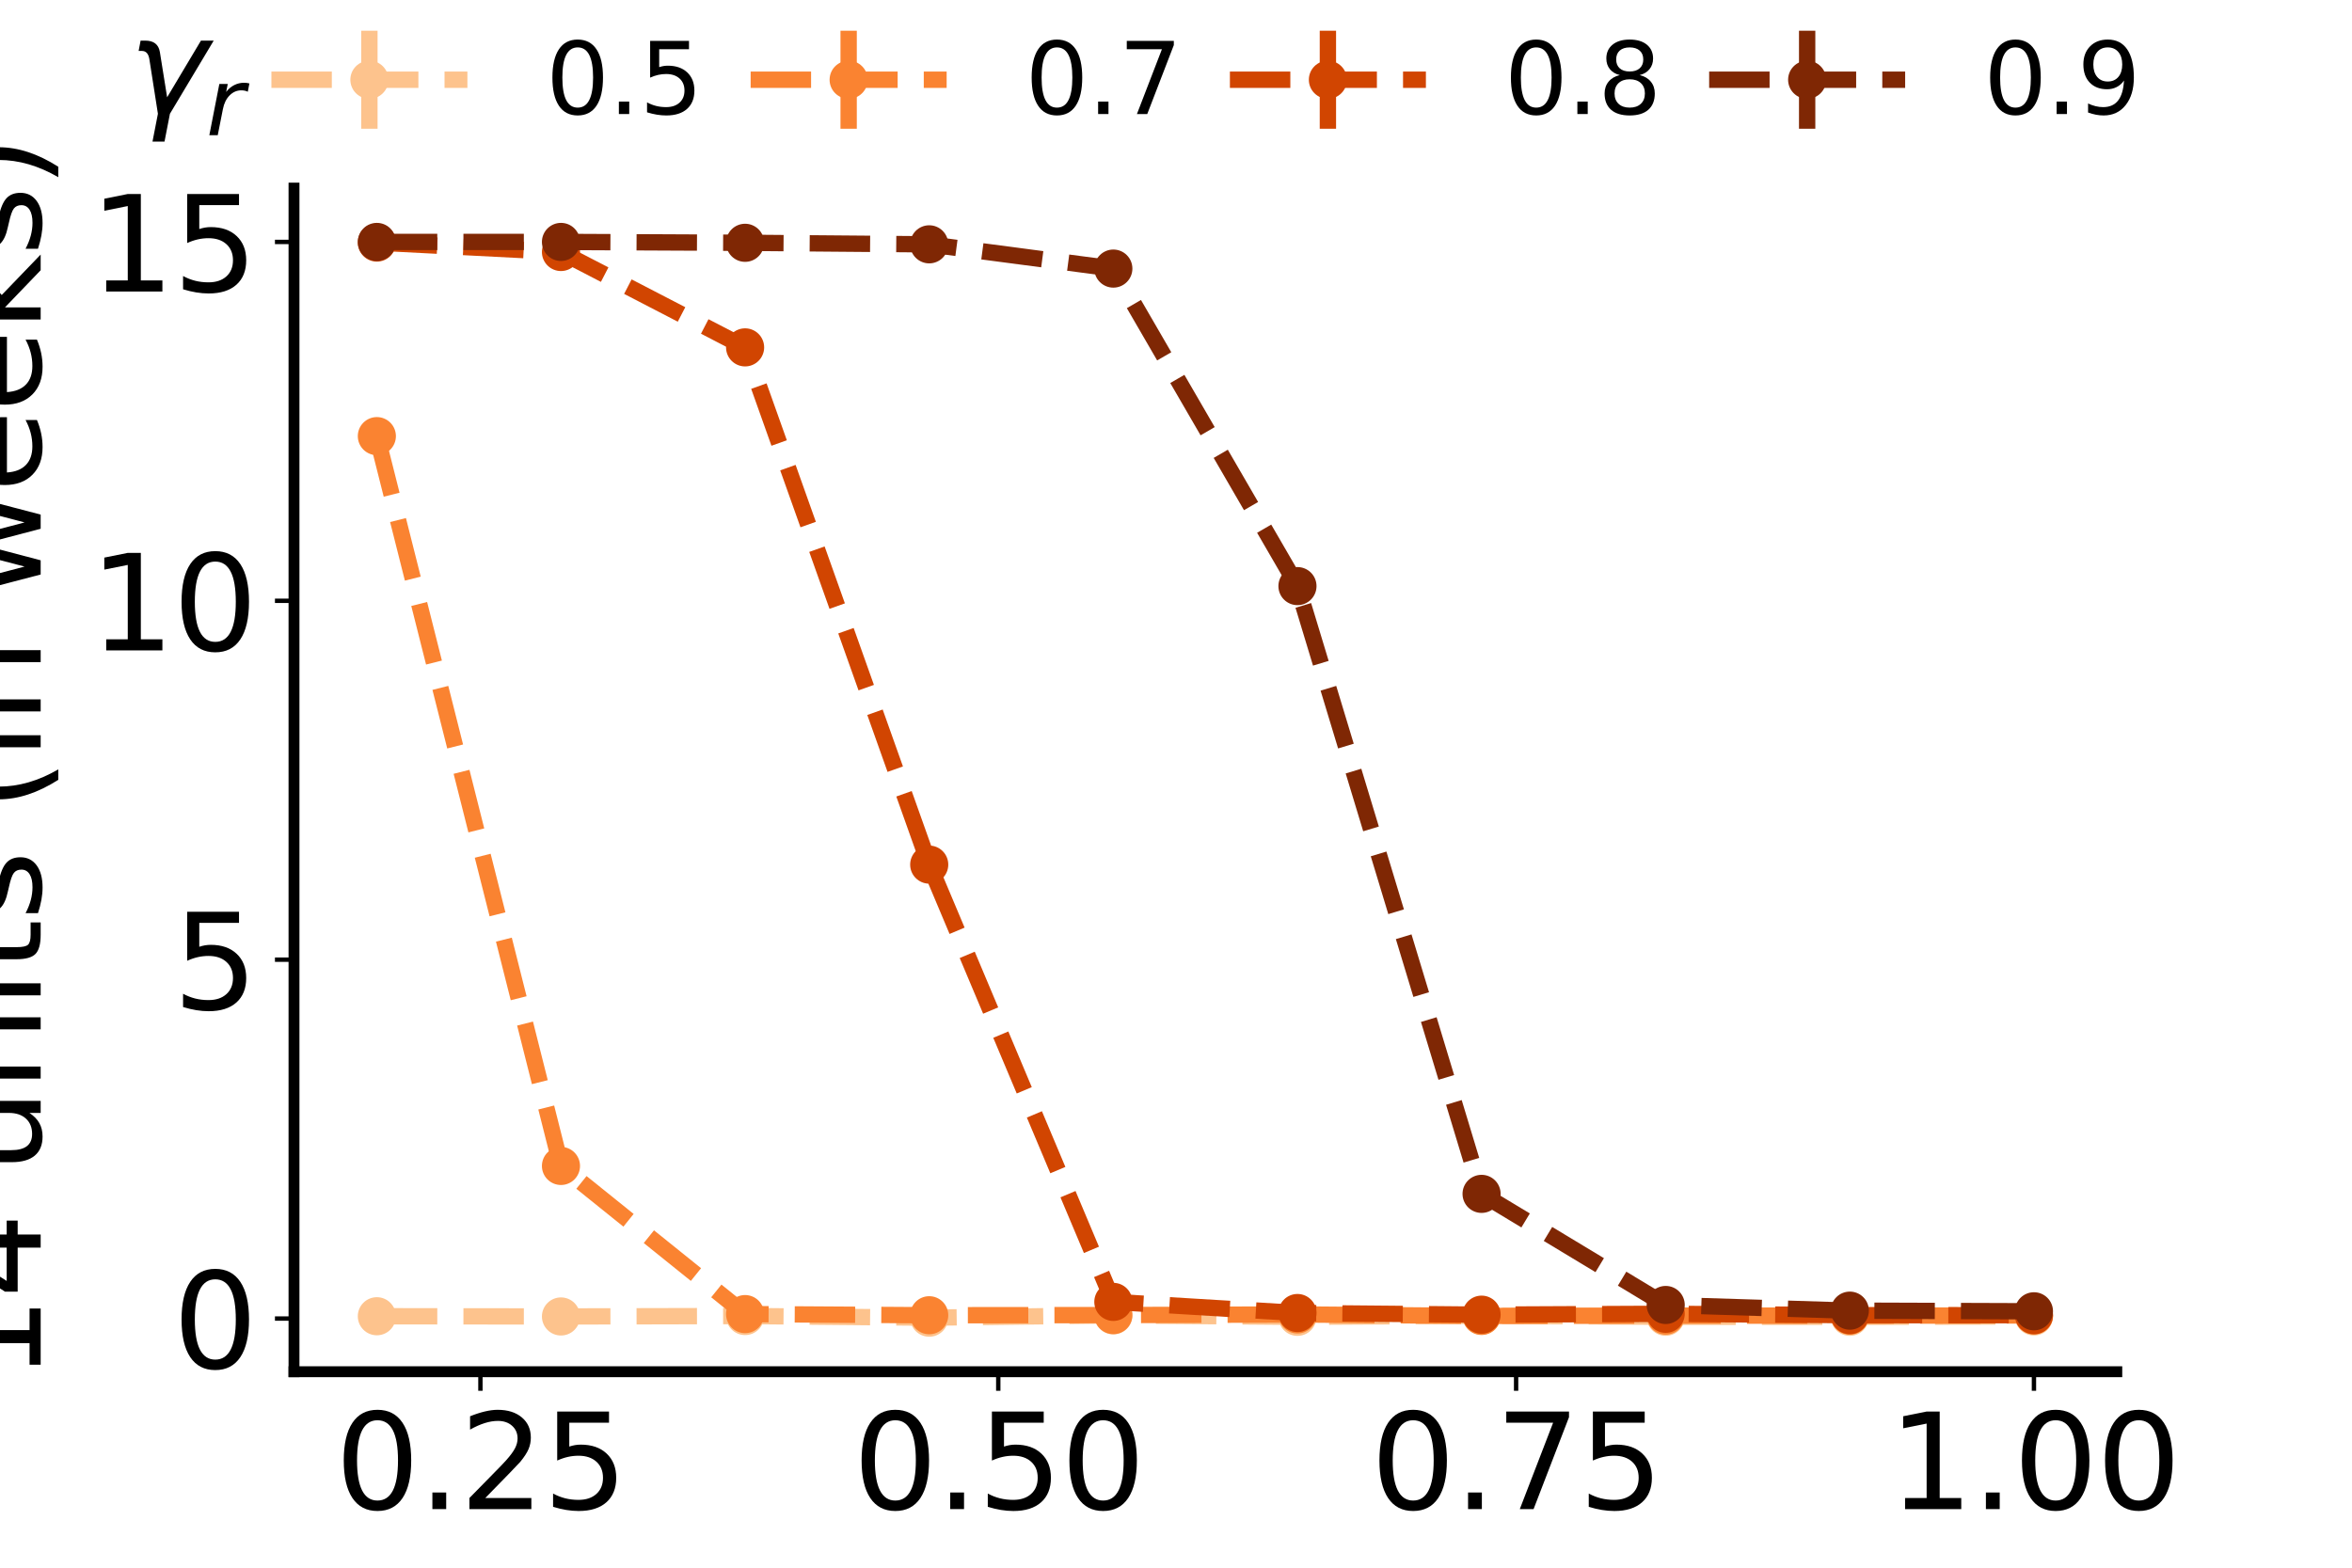 <?xml version="1.0" encoding="utf-8" standalone="no"?>
<!DOCTYPE svg PUBLIC "-//W3C//DTD SVG 1.1//EN"
  "http://www.w3.org/Graphics/SVG/1.1/DTD/svg11.dtd">
<svg xmlns:xlink="http://www.w3.org/1999/xlink" width="432pt" height="288pt" viewBox="0 0 432 288" xmlns="http://www.w3.org/2000/svg" version="1.1">
 <defs>
  <style type="text/css">*{stroke-linejoin: round; stroke-linecap: butt}</style>
 </defs>
 <g id="figure_1">
  <g id="patch_1">
   <path d="M 0 288 
L 432 288 
L 432 0 
L 0 0 
z
" style="fill: #ffffff"/>
  </g>
  <g id="axes_1">
   <g id="patch_2">
    <path d="M 54 252 
L 388.8 252 
L 388.8 34.56 
L 54 34.56 
z
" style="fill: #ffffff"/>
   </g>
   <g id="matplotlib.axis_1">
    <g id="xtick_1">
     <g id="line2d_1">
      <defs>
       <path id="m38ef51c4e5" d="M 0 0 
L 0 3.5 
" style="stroke: #000000; stroke-width: 0.8"/>
      </defs>
      <g>
       <use xlink:href="#m38ef51c4e5" x="88.241" y="252" style="stroke: #000000; stroke-width: 0.8"/>
      </g>
     </g>
     <g id="text_1">
      <!-- 0.25 -->
      <g transform="translate(61.522 277.236) scale(0.24 -0.24)">
       <defs>
        <path id="DejaVuSans-30" d="M 2034 4250 
Q 1547 4250 1301 3770 
Q 1056 3291 1056 2328 
Q 1056 1369 1301 889 
Q 1547 409 2034 409 
Q 2525 409 2770 889 
Q 3016 1369 3016 2328 
Q 3016 3291 2770 3770 
Q 2525 4250 2034 4250 
z
M 2034 4750 
Q 2819 4750 3233 4129 
Q 3647 3509 3647 2328 
Q 3647 1150 3233 529 
Q 2819 -91 2034 -91 
Q 1250 -91 836 529 
Q 422 1150 422 2328 
Q 422 3509 836 4129 
Q 1250 4750 2034 4750 
z
" transform="scale(0.016)"/>
        <path id="DejaVuSans-2e" d="M 684 794 
L 1344 794 
L 1344 0 
L 684 0 
L 684 794 
z
" transform="scale(0.016)"/>
        <path id="DejaVuSans-32" d="M 1228 531 
L 3431 531 
L 3431 0 
L 469 0 
L 469 531 
Q 828 903 1448 1529 
Q 2069 2156 2228 2338 
Q 2531 2678 2651 2914 
Q 2772 3150 2772 3378 
Q 2772 3750 2511 3984 
Q 2250 4219 1831 4219 
Q 1534 4219 1204 4116 
Q 875 4013 500 3803 
L 500 4441 
Q 881 4594 1212 4672 
Q 1544 4750 1819 4750 
Q 2544 4750 2975 4387 
Q 3406 4025 3406 3419 
Q 3406 3131 3298 2873 
Q 3191 2616 2906 2266 
Q 2828 2175 2409 1742 
Q 1991 1309 1228 531 
z
" transform="scale(0.016)"/>
        <path id="DejaVuSans-35" d="M 691 4666 
L 3169 4666 
L 3169 4134 
L 1269 4134 
L 1269 2991 
Q 1406 3038 1543 3061 
Q 1681 3084 1819 3084 
Q 2600 3084 3056 2656 
Q 3513 2228 3513 1497 
Q 3513 744 3044 326 
Q 2575 -91 1722 -91 
Q 1428 -91 1123 -41 
Q 819 9 494 109 
L 494 744 
Q 775 591 1075 516 
Q 1375 441 1709 441 
Q 2250 441 2565 725 
Q 2881 1009 2881 1497 
Q 2881 1984 2565 2268 
Q 2250 2553 1709 2553 
Q 1456 2553 1204 2497 
Q 953 2441 691 2322 
L 691 4666 
z
" transform="scale(0.016)"/>
       </defs>
       <use xlink:href="#DejaVuSans-30"/>
       <use xlink:href="#DejaVuSans-2e" x="63.623"/>
       <use xlink:href="#DejaVuSans-32" x="95.41"/>
       <use xlink:href="#DejaVuSans-35" x="159.033"/>
      </g>
     </g>
    </g>
    <g id="xtick_2">
     <g id="line2d_2">
      <g>
       <use xlink:href="#m38ef51c4e5" x="183.355" y="252" style="stroke: #000000; stroke-width: 0.8"/>
      </g>
     </g>
     <g id="text_2">
      <!-- 0.50 -->
      <g transform="translate(156.636 277.236) scale(0.24 -0.24)">
       <use xlink:href="#DejaVuSans-30"/>
       <use xlink:href="#DejaVuSans-2e" x="63.623"/>
       <use xlink:href="#DejaVuSans-35" x="95.41"/>
       <use xlink:href="#DejaVuSans-30" x="159.033"/>
      </g>
     </g>
    </g>
    <g id="xtick_3">
     <g id="line2d_3">
      <g>
       <use xlink:href="#m38ef51c4e5" x="278.468" y="252" style="stroke: #000000; stroke-width: 0.8"/>
      </g>
     </g>
     <g id="text_3">
      <!-- 0.75 -->
      <g transform="translate(251.749 277.236) scale(0.24 -0.24)">
       <defs>
        <path id="DejaVuSans-37" d="M 525 4666 
L 3525 4666 
L 3525 4397 
L 1831 0 
L 1172 0 
L 2766 4134 
L 525 4134 
L 525 4666 
z
" transform="scale(0.016)"/>
       </defs>
       <use xlink:href="#DejaVuSans-30"/>
       <use xlink:href="#DejaVuSans-2e" x="63.623"/>
       <use xlink:href="#DejaVuSans-37" x="95.41"/>
       <use xlink:href="#DejaVuSans-35" x="159.033"/>
      </g>
     </g>
    </g>
    <g id="xtick_4">
     <g id="line2d_4">
      <g>
       <use xlink:href="#m38ef51c4e5" x="373.582" y="252" style="stroke: #000000; stroke-width: 0.8"/>
      </g>
     </g>
     <g id="text_4">
      <!-- 1.00 -->
      <g transform="translate(346.863 277.236) scale(0.24 -0.24)">
       <defs>
        <path id="DejaVuSans-31" d="M 794 531 
L 1825 531 
L 1825 4091 
L 703 3866 
L 703 4441 
L 1819 4666 
L 2450 4666 
L 2450 531 
L 3481 531 
L 3481 0 
L 794 0 
L 794 531 
z
" transform="scale(0.016)"/>
       </defs>
       <use xlink:href="#DejaVuSans-31"/>
       <use xlink:href="#DejaVuSans-2e" x="63.623"/>
       <use xlink:href="#DejaVuSans-30" x="95.41"/>
       <use xlink:href="#DejaVuSans-30" x="159.033"/>
      </g>
     </g>
    </g>
    <g id="text_5">
     <!-- $\gamma_{c}$ -->
     <g transform="translate(209.28 304.415) scale(0.24 -0.24)">
      <defs>
       <path id="DejaVuSans-Oblique-3b3" d="M 1491 2950 
L 1838 788 
L 3456 3500 
L 4066 3500 
L 1972 0 
L 1713 -1331 
L 1138 -1331 
L 1397 0 
L 988 2613 
Q 925 3006 628 3006 
L 475 3006 
L 569 3500 
L 788 3500 
Q 1403 3500 1491 2950 
z
" transform="scale(0.016)"/>
       <path id="DejaVuSans-Oblique-63" d="M 3431 3366 
L 3316 2797 
Q 3109 2947 2876 3022 
Q 2644 3097 2394 3097 
Q 2119 3097 1870 3000 
Q 1622 2903 1453 2725 
Q 1184 2453 1037 2087 
Q 891 1722 891 1331 
Q 891 859 1127 628 
Q 1363 397 1844 397 
Q 2081 397 2348 469 
Q 2616 541 2906 684 
L 2797 116 
Q 2547 13 2283 -39 
Q 2019 -91 1741 -91 
Q 1044 -91 669 257 
Q 294 606 294 1253 
Q 294 1797 489 2255 
Q 684 2713 1069 3078 
Q 1331 3328 1684 3456 
Q 2038 3584 2456 3584 
Q 2700 3584 2940 3529 
Q 3181 3475 3431 3366 
z
" transform="scale(0.016)"/>
      </defs>
      <use xlink:href="#DejaVuSans-Oblique-3b3" transform="translate(0 0.312)"/>
      <use xlink:href="#DejaVuSans-Oblique-63" transform="translate(59.18 -16.094) scale(0.7)"/>
     </g>
    </g>
   </g>
   <g id="matplotlib.axis_2">
    <g id="ytick_1">
     <g id="line2d_5">
      <defs>
       <path id="m6fad7de66a" d="M 0 0 
L -3.5 0 
" style="stroke: #000000; stroke-width: 0.8"/>
      </defs>
      <g>
       <use xlink:href="#m6fad7de66a" x="54" y="242.229" style="stroke: #000000; stroke-width: 0.8"/>
      </g>
     </g>
     <g id="text_6">
      <!-- 0 -->
      <g transform="translate(31.73 251.347) scale(0.24 -0.24)">
       <use xlink:href="#DejaVuSans-30"/>
      </g>
     </g>
    </g>
    <g id="ytick_2">
     <g id="line2d_6">
      <g>
       <use xlink:href="#m6fad7de66a" x="54" y="176.301" style="stroke: #000000; stroke-width: 0.8"/>
      </g>
     </g>
     <g id="text_7">
      <!-- 5 -->
      <g transform="translate(31.73 185.419) scale(0.24 -0.24)">
       <use xlink:href="#DejaVuSans-35"/>
      </g>
     </g>
    </g>
    <g id="ytick_3">
     <g id="line2d_7">
      <g>
       <use xlink:href="#m6fad7de66a" x="54" y="110.372" style="stroke: #000000; stroke-width: 0.8"/>
      </g>
     </g>
     <g id="text_8">
      <!-- 10 -->
      <g transform="translate(16.46 119.49) scale(0.24 -0.24)">
       <use xlink:href="#DejaVuSans-31"/>
       <use xlink:href="#DejaVuSans-30" x="63.623"/>
      </g>
     </g>
    </g>
    <g id="ytick_4">
     <g id="line2d_8">
      <g>
       <use xlink:href="#m6fad7de66a" x="54" y="44.444" style="stroke: #000000; stroke-width: 0.8"/>
      </g>
     </g>
     <g id="text_9">
      <!-- 15 -->
      <g transform="translate(16.46 53.562) scale(0.24 -0.24)">
       <use xlink:href="#DejaVuSans-31"/>
       <use xlink:href="#DejaVuSans-35" x="63.623"/>
      </g>
     </g>
    </g>
    <g id="text_10">
     <!-- Avg. time to cross  -->
     <g transform="translate(-19.406 254.837) rotate(-90) scale(0.24 -0.24)">
      <defs>
       <path id="DejaVuSans-41" d="M 2188 4044 
L 1331 1722 
L 3047 1722 
L 2188 4044 
z
M 1831 4666 
L 2547 4666 
L 4325 0 
L 3669 0 
L 3244 1197 
L 1141 1197 
L 716 0 
L 50 0 
L 1831 4666 
z
" transform="scale(0.016)"/>
       <path id="DejaVuSans-76" d="M 191 3500 
L 800 3500 
L 1894 563 
L 2988 3500 
L 3597 3500 
L 2284 0 
L 1503 0 
L 191 3500 
z
" transform="scale(0.016)"/>
       <path id="DejaVuSans-67" d="M 2906 1791 
Q 2906 2416 2648 2759 
Q 2391 3103 1925 3103 
Q 1463 3103 1205 2759 
Q 947 2416 947 1791 
Q 947 1169 1205 825 
Q 1463 481 1925 481 
Q 2391 481 2648 825 
Q 2906 1169 2906 1791 
z
M 3481 434 
Q 3481 -459 3084 -895 
Q 2688 -1331 1869 -1331 
Q 1566 -1331 1297 -1286 
Q 1028 -1241 775 -1147 
L 775 -588 
Q 1028 -725 1275 -790 
Q 1522 -856 1778 -856 
Q 2344 -856 2625 -561 
Q 2906 -266 2906 331 
L 2906 616 
Q 2728 306 2450 153 
Q 2172 0 1784 0 
Q 1141 0 747 490 
Q 353 981 353 1791 
Q 353 2603 747 3093 
Q 1141 3584 1784 3584 
Q 2172 3584 2450 3431 
Q 2728 3278 2906 2969 
L 2906 3500 
L 3481 3500 
L 3481 434 
z
" transform="scale(0.016)"/>
       <path id="DejaVuSans-20" transform="scale(0.016)"/>
       <path id="DejaVuSans-74" d="M 1172 4494 
L 1172 3500 
L 2356 3500 
L 2356 3053 
L 1172 3053 
L 1172 1153 
Q 1172 725 1289 603 
Q 1406 481 1766 481 
L 2356 481 
L 2356 0 
L 1766 0 
Q 1100 0 847 248 
Q 594 497 594 1153 
L 594 3053 
L 172 3053 
L 172 3500 
L 594 3500 
L 594 4494 
L 1172 4494 
z
" transform="scale(0.016)"/>
       <path id="DejaVuSans-69" d="M 603 3500 
L 1178 3500 
L 1178 0 
L 603 0 
L 603 3500 
z
M 603 4863 
L 1178 4863 
L 1178 4134 
L 603 4134 
L 603 4863 
z
" transform="scale(0.016)"/>
       <path id="DejaVuSans-6d" d="M 3328 2828 
Q 3544 3216 3844 3400 
Q 4144 3584 4550 3584 
Q 5097 3584 5394 3201 
Q 5691 2819 5691 2113 
L 5691 0 
L 5113 0 
L 5113 2094 
Q 5113 2597 4934 2840 
Q 4756 3084 4391 3084 
Q 3944 3084 3684 2787 
Q 3425 2491 3425 1978 
L 3425 0 
L 2847 0 
L 2847 2094 
Q 2847 2600 2669 2842 
Q 2491 3084 2119 3084 
Q 1678 3084 1418 2786 
Q 1159 2488 1159 1978 
L 1159 0 
L 581 0 
L 581 3500 
L 1159 3500 
L 1159 2956 
Q 1356 3278 1631 3431 
Q 1906 3584 2284 3584 
Q 2666 3584 2933 3390 
Q 3200 3197 3328 2828 
z
" transform="scale(0.016)"/>
       <path id="DejaVuSans-65" d="M 3597 1894 
L 3597 1613 
L 953 1613 
Q 991 1019 1311 708 
Q 1631 397 2203 397 
Q 2534 397 2845 478 
Q 3156 559 3463 722 
L 3463 178 
Q 3153 47 2828 -22 
Q 2503 -91 2169 -91 
Q 1331 -91 842 396 
Q 353 884 353 1716 
Q 353 2575 817 3079 
Q 1281 3584 2069 3584 
Q 2775 3584 3186 3129 
Q 3597 2675 3597 1894 
z
M 3022 2063 
Q 3016 2534 2758 2815 
Q 2500 3097 2075 3097 
Q 1594 3097 1305 2825 
Q 1016 2553 972 2059 
L 3022 2063 
z
" transform="scale(0.016)"/>
       <path id="DejaVuSans-6f" d="M 1959 3097 
Q 1497 3097 1228 2736 
Q 959 2375 959 1747 
Q 959 1119 1226 758 
Q 1494 397 1959 397 
Q 2419 397 2687 759 
Q 2956 1122 2956 1747 
Q 2956 2369 2687 2733 
Q 2419 3097 1959 3097 
z
M 1959 3584 
Q 2709 3584 3137 3096 
Q 3566 2609 3566 1747 
Q 3566 888 3137 398 
Q 2709 -91 1959 -91 
Q 1206 -91 779 398 
Q 353 888 353 1747 
Q 353 2609 779 3096 
Q 1206 3584 1959 3584 
z
" transform="scale(0.016)"/>
       <path id="DejaVuSans-63" d="M 3122 3366 
L 3122 2828 
Q 2878 2963 2633 3030 
Q 2388 3097 2138 3097 
Q 1578 3097 1268 2742 
Q 959 2388 959 1747 
Q 959 1106 1268 751 
Q 1578 397 2138 397 
Q 2388 397 2633 464 
Q 2878 531 3122 666 
L 3122 134 
Q 2881 22 2623 -34 
Q 2366 -91 2075 -91 
Q 1284 -91 818 406 
Q 353 903 353 1747 
Q 353 2603 823 3093 
Q 1294 3584 2113 3584 
Q 2378 3584 2631 3529 
Q 2884 3475 3122 3366 
z
" transform="scale(0.016)"/>
       <path id="DejaVuSans-72" d="M 2631 2963 
Q 2534 3019 2420 3045 
Q 2306 3072 2169 3072 
Q 1681 3072 1420 2755 
Q 1159 2438 1159 1844 
L 1159 0 
L 581 0 
L 581 3500 
L 1159 3500 
L 1159 2956 
Q 1341 3275 1631 3429 
Q 1922 3584 2338 3584 
Q 2397 3584 2469 3576 
Q 2541 3569 2628 3553 
L 2631 2963 
z
" transform="scale(0.016)"/>
       <path id="DejaVuSans-73" d="M 2834 3397 
L 2834 2853 
Q 2591 2978 2328 3040 
Q 2066 3103 1784 3103 
Q 1356 3103 1142 2972 
Q 928 2841 928 2578 
Q 928 2378 1081 2264 
Q 1234 2150 1697 2047 
L 1894 2003 
Q 2506 1872 2764 1633 
Q 3022 1394 3022 966 
Q 3022 478 2636 193 
Q 2250 -91 1575 -91 
Q 1294 -91 989 -36 
Q 684 19 347 128 
L 347 722 
Q 666 556 975 473 
Q 1284 391 1588 391 
Q 1994 391 2212 530 
Q 2431 669 2431 922 
Q 2431 1156 2273 1281 
Q 2116 1406 1581 1522 
L 1381 1569 
Q 847 1681 609 1914 
Q 372 2147 372 2553 
Q 372 3047 722 3315 
Q 1072 3584 1716 3584 
Q 2034 3584 2315 3537 
Q 2597 3491 2834 3397 
z
" transform="scale(0.016)"/>
      </defs>
      <use xlink:href="#DejaVuSans-41"/>
      <use xlink:href="#DejaVuSans-76" x="62.533"/>
      <use xlink:href="#DejaVuSans-67" x="121.713"/>
      <use xlink:href="#DejaVuSans-2e" x="185.189"/>
      <use xlink:href="#DejaVuSans-20" x="216.977"/>
      <use xlink:href="#DejaVuSans-74" x="248.764"/>
      <use xlink:href="#DejaVuSans-69" x="287.973"/>
      <use xlink:href="#DejaVuSans-6d" x="315.756"/>
      <use xlink:href="#DejaVuSans-65" x="413.168"/>
      <use xlink:href="#DejaVuSans-20" x="474.691"/>
      <use xlink:href="#DejaVuSans-74" x="506.479"/>
      <use xlink:href="#DejaVuSans-6f" x="545.688"/>
      <use xlink:href="#DejaVuSans-20" x="606.869"/>
      <use xlink:href="#DejaVuSans-63" x="638.656"/>
      <use xlink:href="#DejaVuSans-72" x="693.637"/>
      <use xlink:href="#DejaVuSans-6f" x="732.5"/>
      <use xlink:href="#DejaVuSans-73" x="793.682"/>
      <use xlink:href="#DejaVuSans-73" x="845.781"/>
      <use xlink:href="#DejaVuSans-20" x="897.881"/>
     </g>
     <!--  14 units (in weeks) -->
     <g transform="translate(7.469 261.388) rotate(-90) scale(0.24 -0.24)">
      <defs>
       <path id="DejaVuSans-34" d="M 2419 4116 
L 825 1625 
L 2419 1625 
L 2419 4116 
z
M 2253 4666 
L 3047 4666 
L 3047 1625 
L 3713 1625 
L 3713 1100 
L 3047 1100 
L 3047 0 
L 2419 0 
L 2419 1100 
L 313 1100 
L 313 1709 
L 2253 4666 
z
" transform="scale(0.016)"/>
       <path id="DejaVuSans-75" d="M 544 1381 
L 544 3500 
L 1119 3500 
L 1119 1403 
Q 1119 906 1312 657 
Q 1506 409 1894 409 
Q 2359 409 2629 706 
Q 2900 1003 2900 1516 
L 2900 3500 
L 3475 3500 
L 3475 0 
L 2900 0 
L 2900 538 
Q 2691 219 2414 64 
Q 2138 -91 1772 -91 
Q 1169 -91 856 284 
Q 544 659 544 1381 
z
M 1991 3584 
L 1991 3584 
z
" transform="scale(0.016)"/>
       <path id="DejaVuSans-6e" d="M 3513 2113 
L 3513 0 
L 2938 0 
L 2938 2094 
Q 2938 2591 2744 2837 
Q 2550 3084 2163 3084 
Q 1697 3084 1428 2787 
Q 1159 2491 1159 1978 
L 1159 0 
L 581 0 
L 581 3500 
L 1159 3500 
L 1159 2956 
Q 1366 3272 1645 3428 
Q 1925 3584 2291 3584 
Q 2894 3584 3203 3211 
Q 3513 2838 3513 2113 
z
" transform="scale(0.016)"/>
       <path id="DejaVuSans-28" d="M 1984 4856 
Q 1566 4138 1362 3434 
Q 1159 2731 1159 2009 
Q 1159 1288 1364 580 
Q 1569 -128 1984 -844 
L 1484 -844 
Q 1016 -109 783 600 
Q 550 1309 550 2009 
Q 550 2706 781 3412 
Q 1013 4119 1484 4856 
L 1984 4856 
z
" transform="scale(0.016)"/>
       <path id="DejaVuSans-77" d="M 269 3500 
L 844 3500 
L 1563 769 
L 2278 3500 
L 2956 3500 
L 3675 769 
L 4391 3500 
L 4966 3500 
L 4050 0 
L 3372 0 
L 2619 2869 
L 1863 0 
L 1184 0 
L 269 3500 
z
" transform="scale(0.016)"/>
       <path id="DejaVuSans-6b" d="M 581 4863 
L 1159 4863 
L 1159 1991 
L 2875 3500 
L 3609 3500 
L 1753 1863 
L 3688 0 
L 2938 0 
L 1159 1709 
L 1159 0 
L 581 0 
L 581 4863 
z
" transform="scale(0.016)"/>
       <path id="DejaVuSans-29" d="M 513 4856 
L 1013 4856 
Q 1481 4119 1714 3412 
Q 1947 2706 1947 2009 
Q 1947 1309 1714 600 
Q 1481 -109 1013 -844 
L 513 -844 
Q 928 -128 1133 580 
Q 1338 1288 1338 2009 
Q 1338 2731 1133 3434 
Q 928 4138 513 4856 
z
" transform="scale(0.016)"/>
      </defs>
      <use xlink:href="#DejaVuSans-20"/>
      <use xlink:href="#DejaVuSans-31" x="31.787"/>
      <use xlink:href="#DejaVuSans-34" x="95.41"/>
      <use xlink:href="#DejaVuSans-20" x="159.033"/>
      <use xlink:href="#DejaVuSans-75" x="190.82"/>
      <use xlink:href="#DejaVuSans-6e" x="254.199"/>
      <use xlink:href="#DejaVuSans-69" x="317.578"/>
      <use xlink:href="#DejaVuSans-74" x="345.361"/>
      <use xlink:href="#DejaVuSans-73" x="384.57"/>
      <use xlink:href="#DejaVuSans-20" x="436.67"/>
      <use xlink:href="#DejaVuSans-28" x="468.457"/>
      <use xlink:href="#DejaVuSans-69" x="507.471"/>
      <use xlink:href="#DejaVuSans-6e" x="535.254"/>
      <use xlink:href="#DejaVuSans-20" x="598.633"/>
      <use xlink:href="#DejaVuSans-77" x="630.42"/>
      <use xlink:href="#DejaVuSans-65" x="712.207"/>
      <use xlink:href="#DejaVuSans-65" x="773.73"/>
      <use xlink:href="#DejaVuSans-6b" x="835.254"/>
      <use xlink:href="#DejaVuSans-73" x="893.164"/>
      <use xlink:href="#DejaVuSans-29" x="945.264"/>
     </g>
    </g>
   </g>
   <g id="LineCollection_1">
    <path d="M 69.218 241.885 
L 69.218 241.729 
" clip-path="url(#pe8e0a1aad3)" style="fill: none; stroke: #fdc38d; stroke-width: 3"/>
    <path d="M 103.036 241.919 
L 103.036 241.774 
" clip-path="url(#pe8e0a1aad3)" style="fill: none; stroke: #fdc38d; stroke-width: 3"/>
    <path d="M 136.855 241.844 
L 136.855 241.691 
" clip-path="url(#pe8e0a1aad3)" style="fill: none; stroke: #fdc38d; stroke-width: 3"/>
    <path d="M 170.673 242.116 
L 170.673 242.026 
" clip-path="url(#pe8e0a1aad3)" style="fill: none; stroke: #fdc38d; stroke-width: 3"/>
    <path d="M 204.491 241.737 
L 204.491 241.561 
" clip-path="url(#pe8e0a1aad3)" style="fill: none; stroke: #fdc38d; stroke-width: 3"/>
    <path d="M 238.309 241.977 
L 238.309 241.849 
" clip-path="url(#pe8e0a1aad3)" style="fill: none; stroke: #fdc38d; stroke-width: 3"/>
    <path d="M 272.127 241.798 
L 272.127 241.632 
" clip-path="url(#pe8e0a1aad3)" style="fill: none; stroke: #fdc38d; stroke-width: 3"/>
    <path d="M 305.945 241.965 
L 305.945 241.834 
" clip-path="url(#pe8e0a1aad3)" style="fill: none; stroke: #fdc38d; stroke-width: 3"/>
    <path d="M 339.764 241.977 
L 339.764 241.849 
" clip-path="url(#pe8e0a1aad3)" style="fill: none; stroke: #fdc38d; stroke-width: 3"/>
    <path d="M 373.582 241.917 
L 373.582 241.777 
" clip-path="url(#pe8e0a1aad3)" style="fill: none; stroke: #fdc38d; stroke-width: 3"/>
   </g>
   <g id="LineCollection_2">
    <path d="M 69.218 81.629 
L 69.218 78.613 
" clip-path="url(#pe8e0a1aad3)" style="fill: none; stroke: #fa8331; stroke-width: 3"/>
    <path d="M 103.036 215.092 
L 103.036 213.301 
" clip-path="url(#pe8e0a1aad3)" style="fill: none; stroke: #fa8331; stroke-width: 3"/>
    <path d="M 136.855 241.516 
L 136.855 241.308 
" clip-path="url(#pe8e0a1aad3)" style="fill: none; stroke: #fa8331; stroke-width: 3"/>
    <path d="M 170.673 241.71 
L 170.673 241.535 
" clip-path="url(#pe8e0a1aad3)" style="fill: none; stroke: #fa8331; stroke-width: 3"/>
    <path d="M 204.491 241.689 
L 204.491 241.503 
" clip-path="url(#pe8e0a1aad3)" style="fill: none; stroke: #fa8331; stroke-width: 3"/>
    <path d="M 238.309 241.574 
L 238.309 241.381 
" clip-path="url(#pe8e0a1aad3)" style="fill: none; stroke: #fa8331; stroke-width: 3"/>
    <path d="M 272.127 241.837 
L 272.127 241.672 
" clip-path="url(#pe8e0a1aad3)" style="fill: none; stroke: #fa8331; stroke-width: 3"/>
    <path d="M 305.945 241.771 
L 305.945 241.606 
" clip-path="url(#pe8e0a1aad3)" style="fill: none; stroke: #fa8331; stroke-width: 3"/>
    <path d="M 339.764 241.786 
L 339.764 241.618 
" clip-path="url(#pe8e0a1aad3)" style="fill: none; stroke: #fa8331; stroke-width: 3"/>
    <path d="M 373.582 241.749 
L 373.582 241.576 
" clip-path="url(#pe8e0a1aad3)" style="fill: none; stroke: #fa8331; stroke-width: 3"/>
   </g>
   <g id="LineCollection_3">
    <path d="M 69.218 44.629 
L 69.218 44.5 
" clip-path="url(#pe8e0a1aad3)" style="fill: none; stroke: #d14501; stroke-width: 3"/>
    <path d="M 103.036 46.657 
L 103.036 45.933 
" clip-path="url(#pe8e0a1aad3)" style="fill: none; stroke: #d14501; stroke-width: 3"/>
    <path d="M 136.855 65.021 
L 136.855 62.611 
" clip-path="url(#pe8e0a1aad3)" style="fill: none; stroke: #d14501; stroke-width: 3"/>
    <path d="M 170.673 160.599 
L 170.673 157.079 
" clip-path="url(#pe8e0a1aad3)" style="fill: none; stroke: #d14501; stroke-width: 3"/>
    <path d="M 204.491 239.375 
L 204.491 238.966 
" clip-path="url(#pe8e0a1aad3)" style="fill: none; stroke: #d14501; stroke-width: 3"/>
    <path d="M 238.309 241.33 
L 238.309 241.098 
" clip-path="url(#pe8e0a1aad3)" style="fill: none; stroke: #d14501; stroke-width: 3"/>
    <path d="M 272.127 241.619 
L 272.127 241.416 
" clip-path="url(#pe8e0a1aad3)" style="fill: none; stroke: #d14501; stroke-width: 3"/>
    <path d="M 305.945 241.471 
L 305.945 241.247 
" clip-path="url(#pe8e0a1aad3)" style="fill: none; stroke: #d14501; stroke-width: 3"/>
    <path d="M 339.764 241.7 
L 339.764 241.519 
" clip-path="url(#pe8e0a1aad3)" style="fill: none; stroke: #d14501; stroke-width: 3"/>
    <path d="M 373.582 241.71 
L 373.582 241.535 
" clip-path="url(#pe8e0a1aad3)" style="fill: none; stroke: #d14501; stroke-width: 3"/>
   </g>
   <g id="LineCollection_4">
    <path d="M 69.218 44.444 
L 69.218 44.444 
" clip-path="url(#pe8e0a1aad3)" style="fill: none; stroke: #7f2704; stroke-width: 3"/>
    <path d="M 103.036 44.444 
L 103.036 44.444 
" clip-path="url(#pe8e0a1aad3)" style="fill: none; stroke: #7f2704; stroke-width: 3"/>
    <path d="M 136.855 44.733 
L 136.855 44.478 
" clip-path="url(#pe8e0a1aad3)" style="fill: none; stroke: #7f2704; stroke-width: 3"/>
    <path d="M 170.673 45.062 
L 170.673 44.707 
" clip-path="url(#pe8e0a1aad3)" style="fill: none; stroke: #7f2704; stroke-width: 3"/>
    <path d="M 204.491 49.905 
L 204.491 48.778 
" clip-path="url(#pe8e0a1aad3)" style="fill: none; stroke: #7f2704; stroke-width: 3"/>
    <path d="M 238.309 109.341 
L 238.309 106.008 
" clip-path="url(#pe8e0a1aad3)" style="fill: none; stroke: #7f2704; stroke-width: 3"/>
    <path d="M 272.127 219.955 
L 272.127 218.697 
" clip-path="url(#pe8e0a1aad3)" style="fill: none; stroke: #7f2704; stroke-width: 3"/>
    <path d="M 305.945 239.92 
L 305.945 239.555 
" clip-path="url(#pe8e0a1aad3)" style="fill: none; stroke: #7f2704; stroke-width: 3"/>
    <path d="M 339.764 240.914 
L 339.764 240.643 
" clip-path="url(#pe8e0a1aad3)" style="fill: none; stroke: #7f2704; stroke-width: 3"/>
    <path d="M 373.582 241.031 
L 373.582 240.764 
" clip-path="url(#pe8e0a1aad3)" style="fill: none; stroke: #7f2704; stroke-width: 3"/>
   </g>
   <g id="line2d_9">
    <path d="M 69.218 241.807 
L 103.036 241.847 
L 136.855 241.768 
L 170.673 242.071 
L 204.491 241.649 
L 238.309 241.913 
L 272.127 241.715 
L 305.945 241.9 
L 339.764 241.913 
L 373.582 241.847 
" clip-path="url(#pe8e0a1aad3)" style="fill: none; stroke-dasharray: 11.1,4.8; stroke-dashoffset: 0; stroke: #fdc38d; stroke-width: 3"/>
    <defs>
     <path id="mda97fab58b" d="M 0 3 
C 0.796 3 1.559 2.684 2.121 2.121 
C 2.684 1.559 3 0.796 3 0 
C 3 -0.796 2.684 -1.559 2.121 -2.121 
C 1.559 -2.684 0.796 -3 0 -3 
C -0.796 -3 -1.559 -2.684 -2.121 -2.121 
C -2.684 -1.559 -3 -0.796 -3 0 
C -3 0.796 -2.684 1.559 -2.121 2.121 
C -1.559 2.684 -0.796 3 0 3 
z
" style="stroke: #fdc38d"/>
    </defs>
    <g clip-path="url(#pe8e0a1aad3)">
     <use xlink:href="#mda97fab58b" x="69.218" y="241.807" style="fill: #fdc38d; stroke: #fdc38d"/>
     <use xlink:href="#mda97fab58b" x="103.036" y="241.847" style="fill: #fdc38d; stroke: #fdc38d"/>
     <use xlink:href="#mda97fab58b" x="136.855" y="241.768" style="fill: #fdc38d; stroke: #fdc38d"/>
     <use xlink:href="#mda97fab58b" x="170.673" y="242.071" style="fill: #fdc38d; stroke: #fdc38d"/>
     <use xlink:href="#mda97fab58b" x="204.491" y="241.649" style="fill: #fdc38d; stroke: #fdc38d"/>
     <use xlink:href="#mda97fab58b" x="238.309" y="241.913" style="fill: #fdc38d; stroke: #fdc38d"/>
     <use xlink:href="#mda97fab58b" x="272.127" y="241.715" style="fill: #fdc38d; stroke: #fdc38d"/>
     <use xlink:href="#mda97fab58b" x="305.945" y="241.9" style="fill: #fdc38d; stroke: #fdc38d"/>
     <use xlink:href="#mda97fab58b" x="339.764" y="241.913" style="fill: #fdc38d; stroke: #fdc38d"/>
     <use xlink:href="#mda97fab58b" x="373.582" y="241.847" style="fill: #fdc38d; stroke: #fdc38d"/>
    </g>
   </g>
   <g id="line2d_10">
    <path d="M 69.218 80.121 
L 103.036 214.196 
L 136.855 241.412 
L 170.673 241.623 
L 204.491 241.596 
L 238.309 241.478 
L 272.127 241.754 
L 305.945 241.689 
L 339.764 241.702 
L 373.582 241.662 
" clip-path="url(#pe8e0a1aad3)" style="fill: none; stroke-dasharray: 11.1,4.8; stroke-dashoffset: 0; stroke: #fa8331; stroke-width: 3"/>
    <defs>
     <path id="mc8ca12c9ed" d="M 0 3 
C 0.796 3 1.559 2.684 2.121 2.121 
C 2.684 1.559 3 0.796 3 0 
C 3 -0.796 2.684 -1.559 2.121 -2.121 
C 1.559 -2.684 0.796 -3 0 -3 
C -0.796 -3 -1.559 -2.684 -2.121 -2.121 
C -2.684 -1.559 -3 -0.796 -3 0 
C -3 0.796 -2.684 1.559 -2.121 2.121 
C -1.559 2.684 -0.796 3 0 3 
z
" style="stroke: #fa8331"/>
    </defs>
    <g clip-path="url(#pe8e0a1aad3)">
     <use xlink:href="#mc8ca12c9ed" x="69.218" y="80.121" style="fill: #fa8331; stroke: #fa8331"/>
     <use xlink:href="#mc8ca12c9ed" x="103.036" y="214.196" style="fill: #fa8331; stroke: #fa8331"/>
     <use xlink:href="#mc8ca12c9ed" x="136.855" y="241.412" style="fill: #fa8331; stroke: #fa8331"/>
     <use xlink:href="#mc8ca12c9ed" x="170.673" y="241.623" style="fill: #fa8331; stroke: #fa8331"/>
     <use xlink:href="#mc8ca12c9ed" x="204.491" y="241.596" style="fill: #fa8331; stroke: #fa8331"/>
     <use xlink:href="#mc8ca12c9ed" x="238.309" y="241.478" style="fill: #fa8331; stroke: #fa8331"/>
     <use xlink:href="#mc8ca12c9ed" x="272.127" y="241.754" style="fill: #fa8331; stroke: #fa8331"/>
     <use xlink:href="#mc8ca12c9ed" x="305.945" y="241.689" style="fill: #fa8331; stroke: #fa8331"/>
     <use xlink:href="#mc8ca12c9ed" x="339.764" y="241.702" style="fill: #fa8331; stroke: #fa8331"/>
     <use xlink:href="#mc8ca12c9ed" x="373.582" y="241.662" style="fill: #fa8331; stroke: #fa8331"/>
    </g>
   </g>
   <g id="line2d_11">
    <path d="M 69.218 44.564 
L 103.036 46.295 
L 136.855 63.816 
L 170.673 158.839 
L 204.491 239.17 
L 238.309 241.214 
L 272.127 241.517 
L 305.945 241.359 
L 339.764 241.609 
L 373.582 241.623 
" clip-path="url(#pe8e0a1aad3)" style="fill: none; stroke-dasharray: 11.1,4.8; stroke-dashoffset: 0; stroke: #d14501; stroke-width: 3"/>
    <defs>
     <path id="mbe18eb0a45" d="M 0 3 
C 0.796 3 1.559 2.684 2.121 2.121 
C 2.684 1.559 3 0.796 3 0 
C 3 -0.796 2.684 -1.559 2.121 -2.121 
C 1.559 -2.684 0.796 -3 0 -3 
C -0.796 -3 -1.559 -2.684 -2.121 -2.121 
C -2.684 -1.559 -3 -0.796 -3 0 
C -3 0.796 -2.684 1.559 -2.121 2.121 
C -1.559 2.684 -0.796 3 0 3 
z
" style="stroke: #d14501"/>
    </defs>
    <g clip-path="url(#pe8e0a1aad3)">
     <use xlink:href="#mbe18eb0a45" x="69.218" y="44.564" style="fill: #d14501; stroke: #d14501"/>
     <use xlink:href="#mbe18eb0a45" x="103.036" y="46.295" style="fill: #d14501; stroke: #d14501"/>
     <use xlink:href="#mbe18eb0a45" x="136.855" y="63.816" style="fill: #d14501; stroke: #d14501"/>
     <use xlink:href="#mbe18eb0a45" x="170.673" y="158.839" style="fill: #d14501; stroke: #d14501"/>
     <use xlink:href="#mbe18eb0a45" x="204.491" y="239.17" style="fill: #d14501; stroke: #d14501"/>
     <use xlink:href="#mbe18eb0a45" x="238.309" y="241.214" style="fill: #d14501; stroke: #d14501"/>
     <use xlink:href="#mbe18eb0a45" x="272.127" y="241.517" style="fill: #d14501; stroke: #d14501"/>
     <use xlink:href="#mbe18eb0a45" x="305.945" y="241.359" style="fill: #d14501; stroke: #d14501"/>
     <use xlink:href="#mbe18eb0a45" x="339.764" y="241.609" style="fill: #d14501; stroke: #d14501"/>
     <use xlink:href="#mbe18eb0a45" x="373.582" y="241.623" style="fill: #d14501; stroke: #d14501"/>
    </g>
   </g>
   <g id="line2d_12">
    <path d="M 69.218 44.444 
L 103.036 44.444 
L 136.855 44.605 
L 170.673 44.885 
L 204.491 49.342 
L 238.309 107.674 
L 272.127 219.326 
L 305.945 239.737 
L 339.764 240.779 
L 373.582 240.897 
" clip-path="url(#pe8e0a1aad3)" style="fill: none; stroke-dasharray: 11.1,4.8; stroke-dashoffset: 0; stroke: #7f2704; stroke-width: 3"/>
    <defs>
     <path id="mdd11a8d307" d="M 0 3 
C 0.796 3 1.559 2.684 2.121 2.121 
C 2.684 1.559 3 0.796 3 0 
C 3 -0.796 2.684 -1.559 2.121 -2.121 
C 1.559 -2.684 0.796 -3 0 -3 
C -0.796 -3 -1.559 -2.684 -2.121 -2.121 
C -2.684 -1.559 -3 -0.796 -3 0 
C -3 0.796 -2.684 1.559 -2.121 2.121 
C -1.559 2.684 -0.796 3 0 3 
z
" style="stroke: #7f2704"/>
    </defs>
    <g clip-path="url(#pe8e0a1aad3)">
     <use xlink:href="#mdd11a8d307" x="69.218" y="44.444" style="fill: #7f2704; stroke: #7f2704"/>
     <use xlink:href="#mdd11a8d307" x="103.036" y="44.444" style="fill: #7f2704; stroke: #7f2704"/>
     <use xlink:href="#mdd11a8d307" x="136.855" y="44.605" style="fill: #7f2704; stroke: #7f2704"/>
     <use xlink:href="#mdd11a8d307" x="170.673" y="44.885" style="fill: #7f2704; stroke: #7f2704"/>
     <use xlink:href="#mdd11a8d307" x="204.491" y="49.342" style="fill: #7f2704; stroke: #7f2704"/>
     <use xlink:href="#mdd11a8d307" x="238.309" y="107.674" style="fill: #7f2704; stroke: #7f2704"/>
     <use xlink:href="#mdd11a8d307" x="272.127" y="219.326" style="fill: #7f2704; stroke: #7f2704"/>
     <use xlink:href="#mdd11a8d307" x="305.945" y="239.737" style="fill: #7f2704; stroke: #7f2704"/>
     <use xlink:href="#mdd11a8d307" x="339.764" y="240.779" style="fill: #7f2704; stroke: #7f2704"/>
     <use xlink:href="#mdd11a8d307" x="373.582" y="240.897" style="fill: #7f2704; stroke: #7f2704"/>
    </g>
   </g>
   <g id="patch_3">
    <path d="M 54 252 
L 54 34.56 
" style="fill: none; stroke: #000000; stroke-width: 2; stroke-linejoin: miter; stroke-linecap: square"/>
   </g>
   <g id="patch_4">
    <path d="M 54 252 
L 388.8 252 
" style="fill: none; stroke: #000000; stroke-width: 2; stroke-linejoin: miter; stroke-linecap: square"/>
   </g>
   <g id="legend_1">
    <g id="LineCollection_5">
     <path d="M 67.849 23.649 
L 67.849 5.649 
" style="fill: none; stroke: #fdc38d; stroke-width: 3"/>
    </g>
    <g id="line2d_13">
     <path d="M 49.849 14.649 
L 85.849 14.649 
" style="fill: none; stroke-dasharray: 11.1,4.8; stroke-dashoffset: 0; stroke: #fdc38d; stroke-width: 3"/>
    </g>
    <g id="line2d_14">
     <g>
      <use xlink:href="#mda97fab58b" x="67.849" y="14.649" style="fill: #fdc38d; stroke: #fdc38d"/>
     </g>
    </g>
    <g id="text_11">
     <!-- 0.5 -->
     <g transform="translate(100.249 20.949) scale(0.18 -0.18)">
      <use xlink:href="#DejaVuSans-30"/>
      <use xlink:href="#DejaVuSans-2e" x="63.623"/>
      <use xlink:href="#DejaVuSans-35" x="95.41"/>
     </g>
    </g>
    <g id="LineCollection_6">
     <path d="M 155.874 23.649 
L 155.874 5.649 
" style="fill: none; stroke: #fa8331; stroke-width: 3"/>
    </g>
    <g id="line2d_15">
     <path d="M 137.874 14.649 
L 173.874 14.649 
" style="fill: none; stroke-dasharray: 11.1,4.8; stroke-dashoffset: 0; stroke: #fa8331; stroke-width: 3"/>
    </g>
    <g id="line2d_16">
     <g>
      <use xlink:href="#mc8ca12c9ed" x="155.874" y="14.649" style="fill: #fa8331; stroke: #fa8331"/>
     </g>
    </g>
    <g id="text_12">
     <!-- 0.7 -->
     <g transform="translate(188.274 20.949) scale(0.18 -0.18)">
      <use xlink:href="#DejaVuSans-30"/>
      <use xlink:href="#DejaVuSans-2e" x="63.623"/>
      <use xlink:href="#DejaVuSans-37" x="95.41"/>
     </g>
    </g>
    <g id="LineCollection_7">
     <path d="M 243.9 23.649 
L 243.9 5.649 
" style="fill: none; stroke: #d14501; stroke-width: 3"/>
    </g>
    <g id="line2d_17">
     <path d="M 225.9 14.649 
L 261.9 14.649 
" style="fill: none; stroke-dasharray: 11.1,4.8; stroke-dashoffset: 0; stroke: #d14501; stroke-width: 3"/>
    </g>
    <g id="line2d_18">
     <g>
      <use xlink:href="#mbe18eb0a45" x="243.9" y="14.649" style="fill: #d14501; stroke: #d14501"/>
     </g>
    </g>
    <g id="text_13">
     <!-- 0.8 -->
     <g transform="translate(276.3 20.949) scale(0.18 -0.18)">
      <defs>
       <path id="DejaVuSans-38" d="M 2034 2216 
Q 1584 2216 1326 1975 
Q 1069 1734 1069 1313 
Q 1069 891 1326 650 
Q 1584 409 2034 409 
Q 2484 409 2743 651 
Q 3003 894 3003 1313 
Q 3003 1734 2745 1975 
Q 2488 2216 2034 2216 
z
M 1403 2484 
Q 997 2584 770 2862 
Q 544 3141 544 3541 
Q 544 4100 942 4425 
Q 1341 4750 2034 4750 
Q 2731 4750 3128 4425 
Q 3525 4100 3525 3541 
Q 3525 3141 3298 2862 
Q 3072 2584 2669 2484 
Q 3125 2378 3379 2068 
Q 3634 1759 3634 1313 
Q 3634 634 3220 271 
Q 2806 -91 2034 -91 
Q 1263 -91 848 271 
Q 434 634 434 1313 
Q 434 1759 690 2068 
Q 947 2378 1403 2484 
z
M 1172 3481 
Q 1172 3119 1398 2916 
Q 1625 2713 2034 2713 
Q 2441 2713 2670 2916 
Q 2900 3119 2900 3481 
Q 2900 3844 2670 4047 
Q 2441 4250 2034 4250 
Q 1625 4250 1398 4047 
Q 1172 3844 1172 3481 
z
" transform="scale(0.016)"/>
      </defs>
      <use xlink:href="#DejaVuSans-30"/>
      <use xlink:href="#DejaVuSans-2e" x="63.623"/>
      <use xlink:href="#DejaVuSans-38" x="95.41"/>
     </g>
    </g>
    <g id="LineCollection_8">
     <path d="M 331.926 23.649 
L 331.926 5.649 
" style="fill: none; stroke: #7f2704; stroke-width: 3"/>
    </g>
    <g id="line2d_19">
     <path d="M 313.926 14.649 
L 349.926 14.649 
" style="fill: none; stroke-dasharray: 11.1,4.8; stroke-dashoffset: 0; stroke: #7f2704; stroke-width: 3"/>
    </g>
    <g id="line2d_20">
     <g>
      <use xlink:href="#mdd11a8d307" x="331.926" y="14.649" style="fill: #7f2704; stroke: #7f2704"/>
     </g>
    </g>
    <g id="text_14">
     <!-- 0.9 -->
     <g transform="translate(364.326 20.949) scale(0.18 -0.18)">
      <defs>
       <path id="DejaVuSans-39" d="M 703 97 
L 703 672 
Q 941 559 1184 500 
Q 1428 441 1663 441 
Q 2288 441 2617 861 
Q 2947 1281 2994 2138 
Q 2813 1869 2534 1725 
Q 2256 1581 1919 1581 
Q 1219 1581 811 2004 
Q 403 2428 403 3163 
Q 403 3881 828 4315 
Q 1253 4750 1959 4750 
Q 2769 4750 3195 4129 
Q 3622 3509 3622 2328 
Q 3622 1225 3098 567 
Q 2575 -91 1691 -91 
Q 1453 -91 1209 -44 
Q 966 3 703 97 
z
M 1959 2075 
Q 2384 2075 2632 2365 
Q 2881 2656 2881 3163 
Q 2881 3666 2632 3958 
Q 2384 4250 1959 4250 
Q 1534 4250 1286 3958 
Q 1038 3666 1038 3163 
Q 1038 2656 1286 2365 
Q 1534 2075 1959 2075 
z
" transform="scale(0.016)"/>
      </defs>
      <use xlink:href="#DejaVuSans-30"/>
      <use xlink:href="#DejaVuSans-2e" x="63.623"/>
      <use xlink:href="#DejaVuSans-39" x="95.41"/>
     </g>
    </g>
   </g>
  </g>
  <g id="text_15">
   <!-- $\gamma_{r}$ -->
   <g transform="translate(23.64 20.974) scale(0.24 -0.24)">
    <defs>
     <path id="DejaVuSans-Oblique-72" d="M 2853 2969 
Q 2766 3016 2653 3041 
Q 2541 3066 2413 3066 
Q 1953 3066 1609 2717 
Q 1266 2369 1153 1784 
L 800 0 
L 225 0 
L 909 3500 
L 1484 3500 
L 1375 2956 
Q 1603 3259 1920 3421 
Q 2238 3584 2597 3584 
Q 2691 3584 2781 3573 
Q 2872 3563 2963 3538 
L 2853 2969 
z
" transform="scale(0.016)"/>
    </defs>
    <use xlink:href="#DejaVuSans-Oblique-3b3" transform="translate(0 0.312)"/>
    <use xlink:href="#DejaVuSans-Oblique-72" transform="translate(59.18 -16.094) scale(0.7)"/>
   </g>
  </g>
 </g>
 <defs>
  <clipPath id="pe8e0a1aad3">
   <rect x="54" y="34.56" width="334.8" height="217.44"/>
  </clipPath>
 </defs>
</svg>

